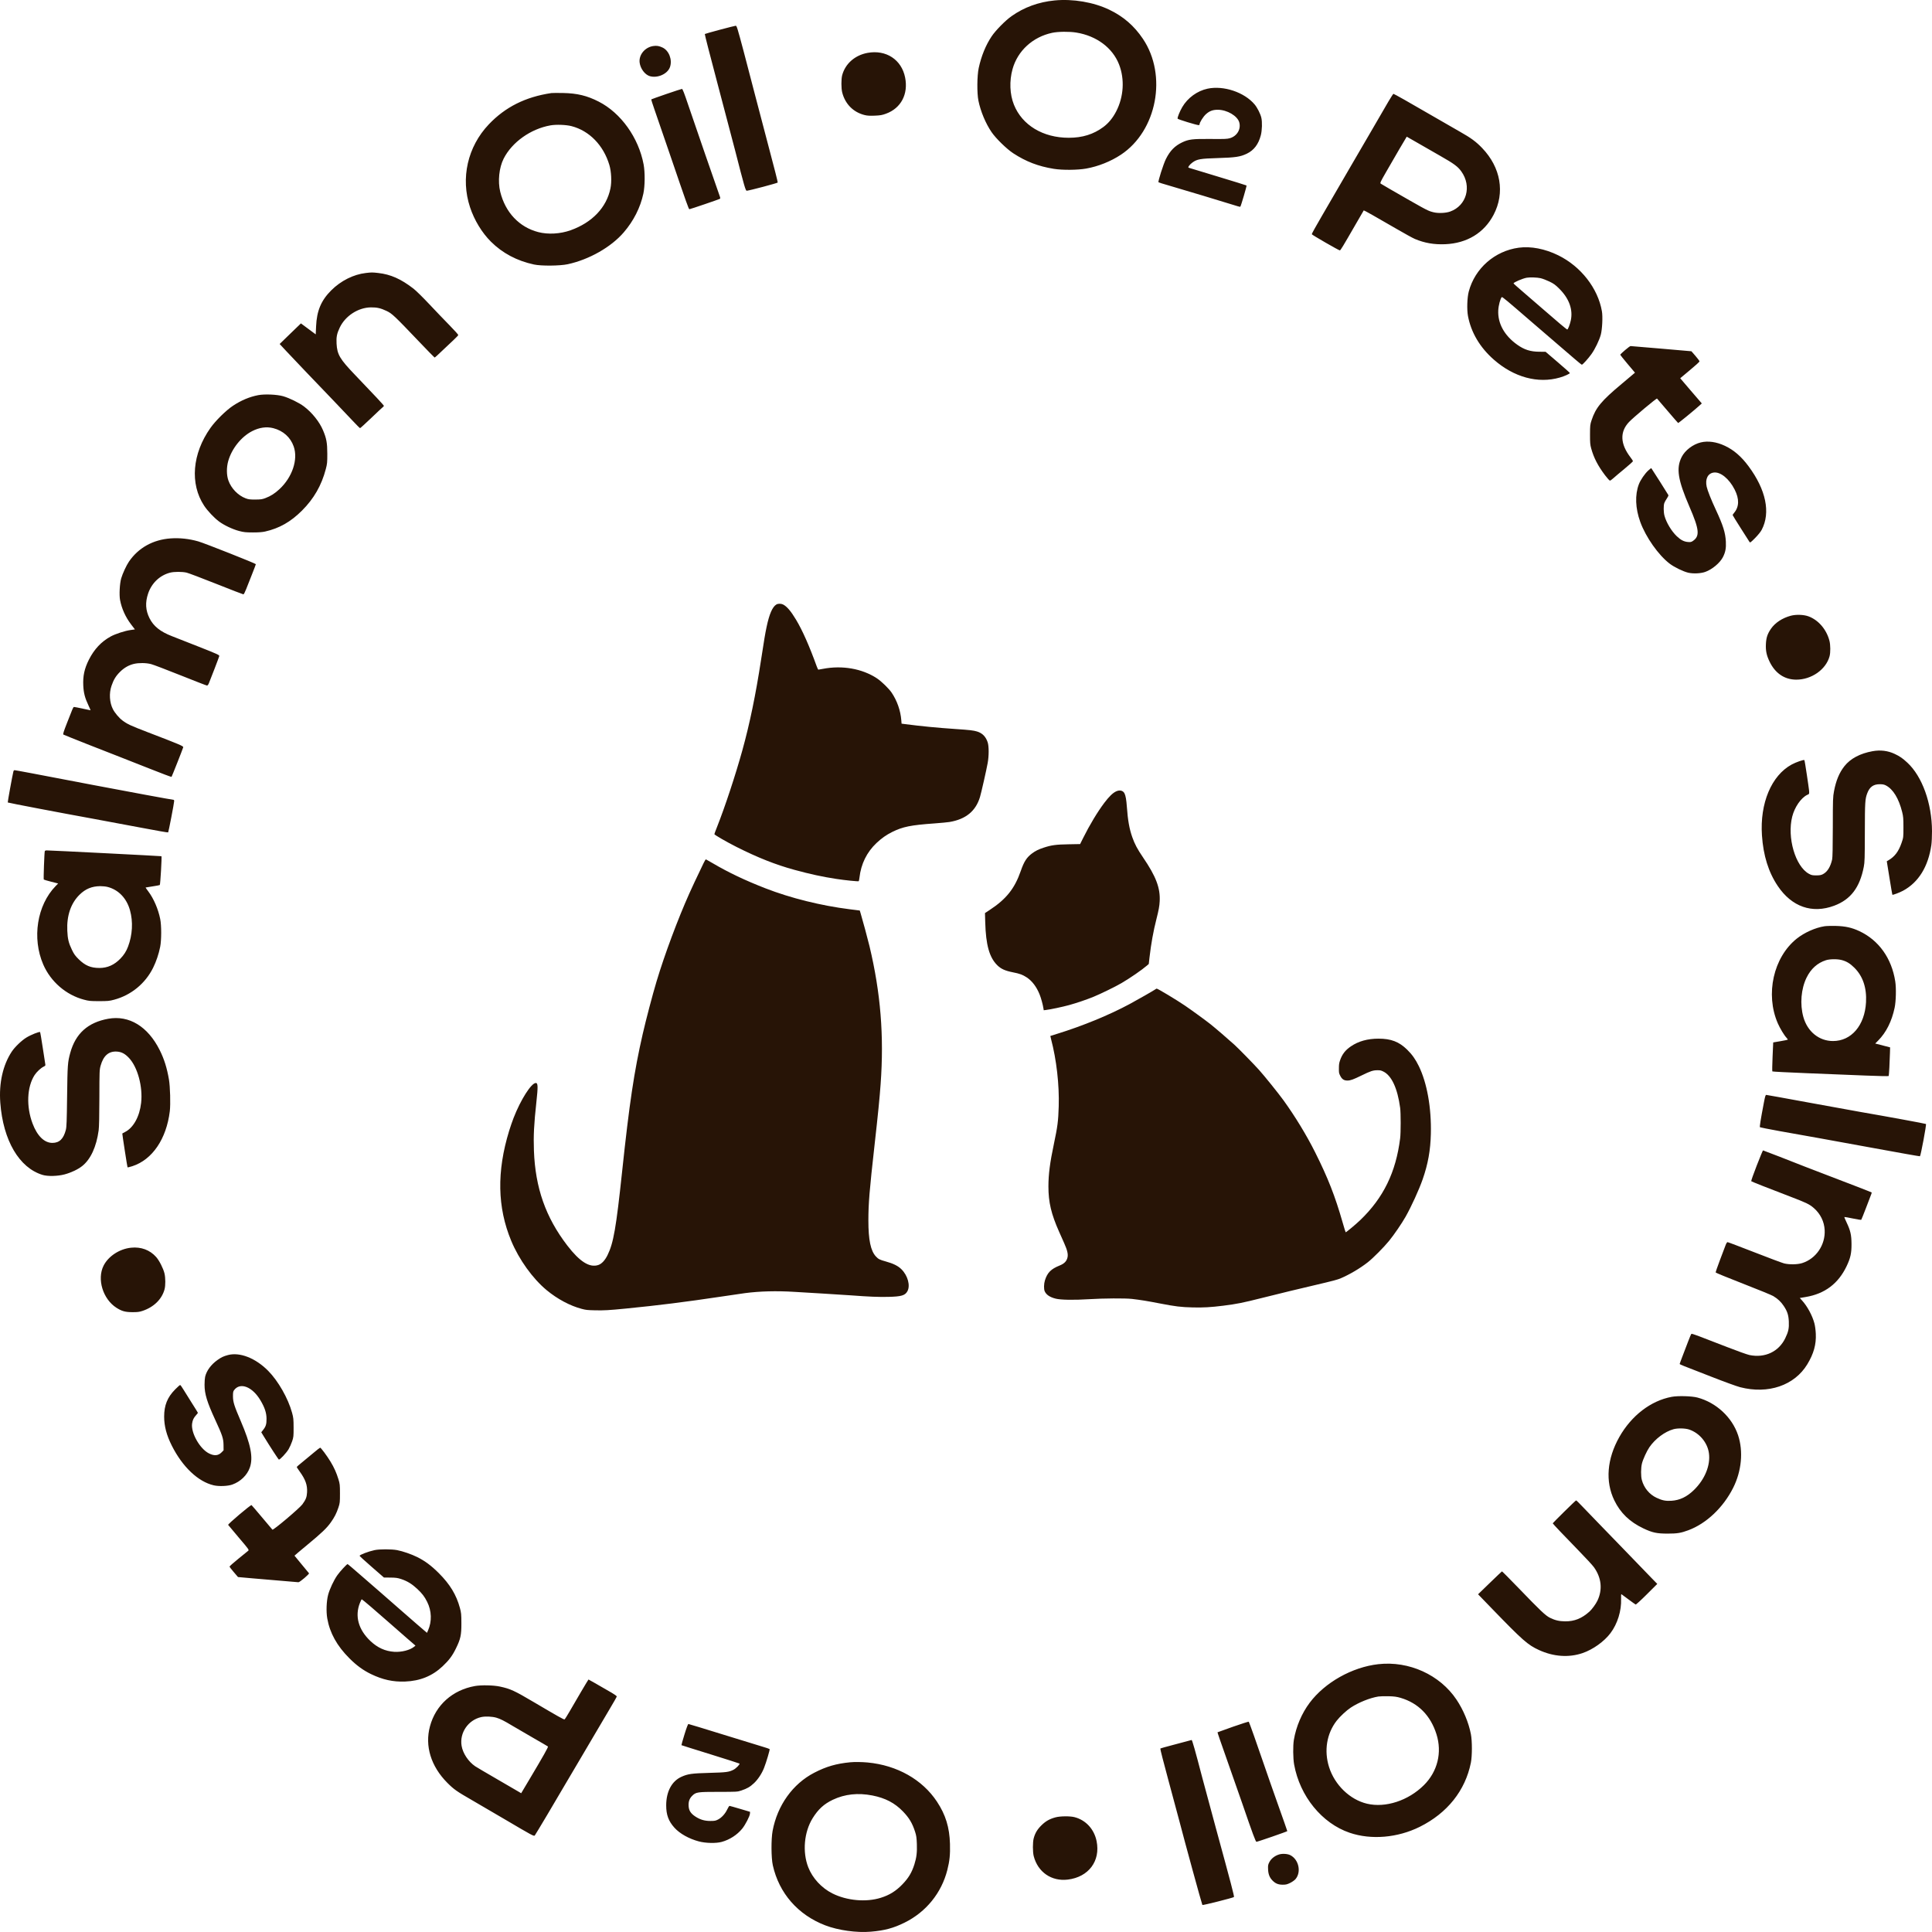<svg width="112" height="112" viewBox="0 0 112 112" fill="none" xmlns="http://www.w3.org/2000/svg">
<path fill-rule="evenodd" clip-rule="evenodd" d="M44.438 36.355C44.598 35.594 44.777 35.181 45.007 35.043C45.103 34.985 45.283 34.986 45.397 35.044C45.619 35.157 45.849 35.427 46.147 35.924C46.521 36.548 46.915 37.437 47.349 38.637C47.385 38.737 47.427 38.82 47.442 38.82C47.456 38.82 47.578 38.798 47.712 38.773C48.826 38.559 49.979 38.761 50.829 39.319C51.099 39.497 51.53 39.916 51.694 40.16C52.007 40.627 52.206 41.198 52.249 41.751L52.265 41.951L52.471 41.978C53.427 42.102 54.311 42.188 55.411 42.263C56.221 42.318 56.431 42.342 56.642 42.406C56.947 42.499 57.146 42.702 57.256 43.03C57.332 43.259 57.333 43.817 57.257 44.232C57.181 44.654 56.879 45.984 56.808 46.214C56.557 47.026 55.988 47.491 55.047 47.651C54.932 47.67 54.539 47.708 54.175 47.734C52.793 47.833 52.343 47.924 51.721 48.23C51.392 48.392 51.101 48.596 50.809 48.873C50.247 49.406 49.914 50.083 49.824 50.876C49.812 50.98 49.793 51.073 49.782 51.084C49.756 51.107 48.998 51.031 48.484 50.952C47.679 50.83 46.958 50.673 46.051 50.425C44.962 50.127 43.932 49.719 42.701 49.1C42.14 48.818 41.413 48.398 41.413 48.357C41.413 48.341 41.481 48.155 41.566 47.943C42.024 46.789 42.639 44.927 43.034 43.501C43.466 41.94 43.809 40.28 44.123 38.23C44.306 37.041 44.356 36.744 44.438 36.355ZM64.021 46.538C64.291 46.181 64.501 45.976 64.689 45.884C64.906 45.777 65.107 45.823 65.191 45.999C65.255 46.131 65.296 46.367 65.325 46.768C65.382 47.559 65.468 48.042 65.639 48.531C65.777 48.926 65.935 49.224 66.259 49.699C67.015 50.807 67.27 51.477 67.228 52.251C67.214 52.529 67.17 52.766 67.037 53.29C66.861 53.98 66.73 54.709 66.64 55.489L66.595 55.883L66.492 55.973C66.195 56.23 65.517 56.697 65.015 56.991C64.667 57.195 63.808 57.615 63.402 57.781C62.968 57.958 62.419 58.144 61.969 58.268C61.589 58.372 60.896 58.519 60.64 58.549L60.506 58.565L60.489 58.457C60.457 58.24 60.353 57.861 60.269 57.653C60.09 57.206 59.833 56.866 59.516 56.658C59.281 56.504 59.113 56.443 58.71 56.364C58.263 56.275 58.029 56.169 57.811 55.954C57.354 55.502 57.15 54.775 57.115 53.464L57.1 52.931L57.373 52.752C58.335 52.121 58.82 51.512 59.175 50.491C59.366 49.94 59.519 49.703 59.837 49.467C60.03 49.324 60.208 49.237 60.508 49.138C60.949 48.993 61.218 48.956 61.958 48.944L62.615 48.932L62.787 48.587C63.167 47.823 63.627 47.059 64.021 46.538ZM39.964 51.787C40.164 51.343 40.288 51.078 40.786 50.039C40.861 49.883 40.907 49.812 40.928 49.821C40.946 49.827 41.129 49.932 41.336 50.053C42.236 50.582 43.195 51.038 44.375 51.497C45.833 52.064 47.595 52.502 49.26 52.711C49.47 52.737 49.687 52.764 49.742 52.771L49.842 52.784L49.891 52.944C49.996 53.288 50.308 54.443 50.407 54.857C51.053 57.564 51.254 60.051 51.051 62.841C50.99 63.685 50.902 64.569 50.704 66.331C50.399 69.053 50.342 69.757 50.341 70.753C50.341 71.88 50.473 72.512 50.777 72.838C50.922 72.993 50.994 73.029 51.34 73.125C51.789 73.249 52.064 73.386 52.261 73.584C52.628 73.951 52.783 74.529 52.603 74.855C52.468 75.101 52.252 75.164 51.49 75.181C50.931 75.194 50.364 75.171 49.332 75.093C49.003 75.068 48.262 75.021 47.684 74.988C47.105 74.955 46.374 74.911 46.059 74.891C45.029 74.826 44.048 74.851 43.181 74.965C43.029 74.985 42.417 75.075 41.819 75.164C39.718 75.478 38.172 75.673 36.289 75.858C35.297 75.956 35.009 75.972 34.49 75.96C34.035 75.949 33.973 75.942 33.721 75.876C33.047 75.699 32.31 75.305 31.69 74.792C30.881 74.122 30.088 73.018 29.636 71.932C28.83 69.995 28.791 67.916 29.516 65.553C29.584 65.333 29.699 64.998 29.772 64.81C30.183 63.752 30.8 62.782 31.062 62.782C31.187 62.782 31.193 62.989 31.094 63.896C30.955 65.163 30.921 65.844 30.952 66.697C31.031 68.86 31.632 70.569 32.887 72.204C33.608 73.142 34.175 73.5 34.68 73.335C34.879 73.269 35.07 73.067 35.221 72.757C35.565 72.058 35.717 71.183 36.062 67.941C36.486 63.95 36.758 62.131 37.259 59.94C37.451 59.103 37.824 57.684 38.06 56.897C38.522 55.353 39.294 53.282 39.964 51.787ZM65.5 58.198C65.962 57.949 66.877 57.425 66.974 57.355C67.007 57.331 67.042 57.311 67.054 57.311C67.114 57.309 68.213 57.969 68.694 58.297C69.104 58.577 69.895 59.153 70.175 59.375C70.462 59.604 71.173 60.215 71.557 60.562C71.802 60.784 72.647 61.648 72.982 62.018C73.293 62.363 74.115 63.383 74.406 63.786C75.081 64.721 75.739 65.801 76.235 66.791C76.984 68.285 77.397 69.34 77.833 70.865C77.923 71.18 78.003 71.437 78.01 71.437C78.047 71.437 78.609 70.968 78.855 70.731C80.199 69.44 80.921 67.96 81.168 65.989C81.209 65.665 81.209 64.521 81.168 64.22C81.015 63.09 80.672 62.351 80.192 62.117C80.052 62.05 80.013 62.041 79.841 62.043C79.59 62.045 79.444 62.094 78.93 62.346C78.448 62.582 78.287 62.64 78.11 62.64C77.91 62.64 77.795 62.564 77.695 62.364C77.619 62.211 77.616 62.195 77.618 61.933C77.619 61.705 77.63 61.631 77.683 61.473C77.803 61.119 77.987 60.88 78.313 60.658C78.748 60.361 79.28 60.212 79.912 60.212C80.637 60.211 81.103 60.389 81.572 60.848C81.86 61.129 82.056 61.405 82.25 61.803C82.728 62.782 82.985 64.222 82.948 65.73C82.926 66.686 82.782 67.483 82.473 68.367C82.265 68.964 81.817 69.945 81.487 70.529C81.258 70.933 80.828 71.561 80.527 71.933C80.23 72.298 79.599 72.935 79.3 73.169C78.839 73.531 78.234 73.888 77.694 74.117C77.566 74.171 77.237 74.261 76.756 74.374C75.226 74.733 74.192 74.983 73.149 75.246C72.044 75.525 71.689 75.596 70.903 75.694C70.207 75.782 69.746 75.808 69.148 75.793C68.465 75.777 68.138 75.737 67.241 75.563C66.519 75.422 66.122 75.358 65.624 75.3C65.233 75.255 63.97 75.263 63.144 75.315C62.257 75.371 61.495 75.359 61.198 75.284C60.86 75.2 60.647 75.055 60.561 74.852C60.506 74.723 60.513 74.427 60.574 74.229C60.714 73.778 60.922 73.566 61.426 73.364C61.702 73.253 61.839 73.111 61.886 72.885C61.926 72.696 61.872 72.471 61.686 72.054L61.401 71.414C60.94 70.38 60.778 69.694 60.778 68.784C60.778 68.082 60.867 67.393 61.096 66.313C61.309 65.305 61.349 64.995 61.375 64.138C61.413 62.887 61.247 61.432 60.931 60.236C60.905 60.139 60.886 60.058 60.889 60.056C60.892 60.054 61.055 60.002 61.252 59.942C62.764 59.475 64.296 58.846 65.5 58.198Z" fill="#271406"/>
<path fill-rule="evenodd" clip-rule="evenodd" d="M58.638 0.938C59.36 0.425 60.209 0.115 61.134 0.026C62.202 -0.077 63.396 0.126 64.31 0.565C65.126 0.957 65.75 1.497 66.258 2.254C67.679 4.368 67.07 7.582 64.985 8.965C64.395 9.357 63.661 9.65 62.962 9.773C62.466 9.861 61.59 9.868 61.093 9.788C60.196 9.644 59.477 9.368 58.741 8.887C58.359 8.637 57.738 8.032 57.485 7.663C57.141 7.162 56.847 6.459 56.72 5.835C56.631 5.395 56.64 4.393 56.737 3.942C56.886 3.252 57.145 2.618 57.484 2.111C57.714 1.766 58.277 1.193 58.638 0.938ZM40.858 1.972C40.869 1.961 41.263 1.849 41.732 1.724C42.201 1.598 42.614 1.495 42.65 1.493C42.708 1.49 42.751 1.628 43.106 2.962C43.321 3.773 43.626 4.937 43.782 5.55C43.939 6.163 44.3 7.537 44.584 8.603C44.869 9.669 45.095 10.559 45.086 10.581C45.072 10.616 43.449 11.047 43.291 11.057C43.222 11.061 43.157 10.835 42.615 8.72C42.464 8.133 42.003 6.379 41.589 4.823C41.175 3.267 40.846 1.984 40.858 1.972ZM64.872 3.734C64.495 2.769 63.565 2.076 62.39 1.887C61.992 1.822 61.339 1.829 60.997 1.902C59.872 2.14 58.994 2.943 58.698 4.006C58.506 4.696 58.536 5.466 58.779 6.071C59.255 7.258 60.465 7.987 61.957 7.987C62.751 7.987 63.392 7.787 63.964 7.362C64.264 7.139 64.51 6.839 64.707 6.457C65.144 5.61 65.206 4.59 64.872 3.734ZM37.081 3.634C37.022 3.187 37.379 2.746 37.86 2.67C38.066 2.638 38.204 2.66 38.406 2.755C38.782 2.931 38.985 3.462 38.84 3.886C38.704 4.285 38.119 4.548 37.668 4.414C37.388 4.33 37.128 3.984 37.081 3.634ZM48.822 4.36C49.001 3.692 49.562 3.199 50.296 3.065C51.366 2.869 52.264 3.457 52.47 4.49C52.663 5.455 52.234 6.271 51.367 6.589C51.136 6.674 51.038 6.691 50.711 6.705C50.419 6.717 50.278 6.708 50.12 6.669C49.466 6.505 48.995 6.03 48.824 5.361C48.763 5.12 48.762 4.586 48.822 4.36ZM68.539 6.205C68.855 5.669 69.406 5.269 70.003 5.141C70.932 4.943 72.138 5.347 72.732 6.055C72.887 6.241 73.064 6.589 73.12 6.821C73.179 7.066 73.165 7.552 73.092 7.838C72.956 8.363 72.691 8.712 72.278 8.91C71.897 9.092 71.624 9.133 70.579 9.164C69.59 9.193 69.396 9.227 69.132 9.417C68.968 9.535 68.845 9.701 68.905 9.722C68.928 9.73 69.688 9.961 70.595 10.235C71.501 10.508 72.252 10.742 72.263 10.753C72.284 10.773 71.94 11.945 71.903 11.982C71.893 11.992 71.821 11.979 71.744 11.954C71.365 11.831 68.178 10.871 67.715 10.741C67.425 10.659 67.175 10.58 67.16 10.566C67.119 10.528 67.445 9.506 67.591 9.214C67.832 8.735 68.105 8.456 68.532 8.253C68.909 8.074 69.139 8.046 70.195 8.056C71.002 8.064 71.146 8.057 71.306 8.009C71.714 7.886 71.949 7.488 71.843 7.099C71.741 6.72 71.134 6.363 70.595 6.363C70.304 6.363 70.114 6.434 69.907 6.622C69.747 6.768 69.539 7.101 69.539 7.212C69.539 7.235 69.517 7.254 69.49 7.254C69.372 7.254 68.283 6.921 68.268 6.88C68.245 6.821 68.391 6.456 68.539 6.205ZM37.757 5.761C37.766 5.751 38.158 5.612 38.628 5.45C39.098 5.289 39.505 5.156 39.533 5.155C39.571 5.153 39.66 5.379 39.897 6.084C40.219 7.037 41.594 11.018 41.709 11.329C41.76 11.466 41.764 11.506 41.731 11.527C41.673 11.562 40.013 12.128 39.966 12.128C39.924 12.128 39.839 11.889 38.827 8.927C38.444 7.805 38.042 6.638 37.935 6.333C37.827 6.028 37.747 5.77 37.757 5.761ZM28.336 7.21C29.293 6.203 30.465 5.617 31.964 5.395C32.017 5.387 32.319 5.386 32.636 5.391C33.46 5.407 34.032 5.545 34.712 5.893C35.997 6.55 37.021 7.984 37.311 9.532C37.397 9.993 37.39 10.785 37.296 11.226C37.123 12.032 36.732 12.805 36.16 13.47C35.425 14.326 34.148 15.051 32.908 15.318C32.452 15.415 31.379 15.425 30.957 15.334C29.969 15.122 29.13 14.677 28.459 14.009C27.936 13.487 27.498 12.767 27.249 12.016C26.691 10.336 27.105 8.505 28.336 7.21ZM79.48 7.621C79.885 6.92 80.337 6.143 80.484 5.893C80.632 5.644 80.763 5.44 80.777 5.439C80.814 5.439 81.712 5.945 82.976 6.681C83.6 7.044 84.345 7.473 84.631 7.634C85.269 7.993 85.567 8.212 85.919 8.579C87.005 9.71 87.256 11.173 86.584 12.454C86.033 13.502 85.046 14.102 83.783 14.157C83.138 14.185 82.577 14.088 82.019 13.851C81.902 13.802 81.426 13.54 80.96 13.269C79.765 12.575 79.07 12.183 79.058 12.196C79.053 12.202 78.854 12.544 78.617 12.956C77.82 14.338 77.713 14.514 77.671 14.515C77.613 14.517 76.063 13.624 76.045 13.578C76.038 13.558 76.3 13.083 76.628 12.524C76.956 11.964 77.376 11.241 77.561 10.917C77.745 10.593 78.087 10.006 78.32 9.611C78.553 9.217 79.075 8.321 79.48 7.621ZM35.325 9.564C34.983 8.421 34.166 7.582 33.135 7.313C32.819 7.231 32.24 7.21 31.91 7.268C30.767 7.47 29.681 8.241 29.198 9.195C28.932 9.719 28.85 10.514 28.999 11.119C29.294 12.315 30.099 13.168 31.205 13.455C31.773 13.602 32.48 13.562 33.08 13.348C34.331 12.901 35.164 12.025 35.389 10.919C35.468 10.531 35.44 9.951 35.325 9.564ZM83.498 9.04C83.114 8.822 82.52 8.481 82.179 8.283C81.837 8.085 81.554 7.923 81.55 7.923C81.541 7.923 80.82 9.158 80.352 9.974C80.022 10.548 79.994 10.611 80.043 10.647C80.073 10.668 80.31 10.808 80.569 10.957C82.49 12.062 82.727 12.199 82.981 12.273C83.019 12.284 83.057 12.294 83.102 12.305C83.372 12.374 83.816 12.355 84.07 12.263C85.021 11.92 85.332 10.799 84.715 9.939C84.511 9.653 84.286 9.488 83.498 9.04ZM85.146 16.9C85.504 15.553 86.654 14.546 88.046 14.359C88.748 14.265 89.566 14.423 90.334 14.801C91.646 15.446 92.631 16.708 92.864 18.041C92.92 18.357 92.884 19.091 92.799 19.406C92.71 19.73 92.468 20.232 92.259 20.525C92.076 20.782 91.751 21.142 91.702 21.142C91.685 21.142 91.503 20.997 91.298 20.819C91.093 20.642 90.623 20.238 90.254 19.922C89.884 19.606 89.222 19.036 88.782 18.656C87.346 17.413 87.087 17.198 87.06 17.223C86.978 17.3 86.87 17.704 86.856 17.988C86.817 18.743 87.207 19.451 87.955 19.983C88.364 20.274 88.719 20.387 89.238 20.391L89.599 20.393L90.302 20.995C90.689 21.326 91.006 21.609 91.006 21.623C91.006 21.669 90.702 21.806 90.422 21.887C89.16 22.251 87.763 21.872 86.598 20.848C85.792 20.14 85.281 19.277 85.101 18.323C85.03 17.944 85.052 17.254 85.146 16.9ZM19.205 16.829C19.761 16.275 20.493 15.908 21.206 15.826C21.541 15.787 21.584 15.787 21.924 15.825C22.645 15.905 23.246 16.172 23.971 16.734C24.116 16.846 24.523 17.246 24.883 17.63C25.241 18.011 25.769 18.562 26.056 18.854C26.344 19.146 26.574 19.404 26.568 19.427C26.559 19.463 26.251 19.759 25.342 20.608C25.271 20.673 25.205 20.727 25.194 20.727C25.183 20.727 24.781 20.316 24.301 19.812C22.867 18.308 22.727 18.176 22.412 18.027C22.066 17.863 21.86 17.816 21.503 17.819C20.77 17.826 20.023 18.308 19.698 18.984C19.531 19.334 19.49 19.535 19.511 19.92C19.546 20.554 19.698 20.811 20.583 21.735C21.722 22.922 22.254 23.493 22.254 23.527C22.254 23.544 22.228 23.578 22.195 23.6C22.163 23.623 21.859 23.907 21.521 24.231C21.182 24.555 20.891 24.82 20.874 24.82C20.857 24.82 20.66 24.625 20.437 24.385C20.213 24.145 19.743 23.65 19.391 23.284C18.188 22.032 16.989 20.776 16.6 20.359L16.212 19.942L16.586 19.578C16.791 19.378 17.069 19.11 17.203 18.981L17.445 18.748L18.303 19.384L18.324 18.917C18.363 18.016 18.617 17.414 19.205 16.829ZM89.82 16.321C89.654 16.241 89.424 16.153 89.31 16.127C89.118 16.082 88.7 16.068 88.51 16.099C88.276 16.138 87.742 16.368 87.742 16.429C87.742 16.443 88.041 16.709 88.406 17.02C88.771 17.332 89.293 17.783 89.566 18.022C90.22 18.596 90.823 19.102 90.855 19.102C90.896 19.104 91.008 18.817 91.06 18.578C91.196 17.948 90.965 17.307 90.398 16.742C90.168 16.512 90.074 16.443 89.82 16.321ZM93.927 20.558C93.931 20.543 94.057 20.426 94.206 20.297C94.355 20.168 94.498 20.063 94.525 20.062C94.551 20.062 95.356 20.13 96.313 20.212L98.053 20.363L98.288 20.633C98.417 20.781 98.522 20.924 98.522 20.951C98.521 20.977 98.27 21.206 97.963 21.459C97.655 21.712 97.404 21.922 97.404 21.927C97.404 21.931 97.686 22.261 98.03 22.661L98.655 23.387L98.533 23.499C98.243 23.764 97.303 24.533 97.283 24.522C97.27 24.516 96.996 24.2 96.673 23.821C96.35 23.442 96.074 23.12 96.06 23.105C96.031 23.074 94.686 24.2 94.435 24.465C93.896 25.036 93.924 25.731 94.517 26.507C94.597 26.611 94.664 26.713 94.665 26.733C94.667 26.754 94.446 26.954 94.173 27.178C93.9 27.402 93.609 27.648 93.526 27.724C93.444 27.8 93.355 27.862 93.329 27.862C93.303 27.862 93.176 27.723 93.047 27.552C92.633 27.004 92.393 26.54 92.244 25.999C92.183 25.78 92.174 25.665 92.175 25.187C92.176 24.665 92.182 24.612 92.266 24.359C92.505 23.634 92.832 23.239 94.01 22.255C94.333 21.984 94.639 21.727 94.689 21.683L94.781 21.604L94.35 21.094C94.113 20.814 93.922 20.572 93.927 20.558ZM13.505 23.523C13.983 23.206 14.47 23.002 14.971 22.907C15.345 22.836 16.059 22.867 16.416 22.97C16.777 23.074 17.343 23.352 17.617 23.559C18.088 23.914 18.517 24.449 18.725 24.942C18.926 25.416 18.973 25.673 18.974 26.302C18.975 26.808 18.967 26.89 18.887 27.193C18.64 28.137 18.196 28.911 17.505 29.601C16.85 30.254 16.192 30.628 15.367 30.814C15.207 30.85 14.988 30.866 14.656 30.866C14.242 30.865 14.133 30.853 13.857 30.781C13.478 30.681 12.977 30.443 12.687 30.223C12.397 30.003 12.03 29.613 11.832 29.313C10.999 28.049 11.142 26.3 12.202 24.805C12.501 24.382 13.105 23.788 13.505 23.523ZM17.027 25.885C16.84 25.349 16.415 24.968 15.841 24.821C15.448 24.721 15.027 24.781 14.612 24.996C13.98 25.323 13.431 26.013 13.229 26.734C13.126 27.099 13.13 27.542 13.24 27.853C13.402 28.312 13.796 28.72 14.24 28.888C14.401 28.949 14.492 28.961 14.8 28.959C15.115 28.958 15.199 28.946 15.384 28.876C15.692 28.759 15.926 28.611 16.198 28.359C16.944 27.669 17.29 26.637 17.027 25.885ZM97.487 26.495C97.682 26.107 98.14 25.757 98.596 25.647C99.014 25.546 99.503 25.614 99.991 25.843C100.505 26.082 100.945 26.462 101.363 27.026C102.377 28.39 102.652 29.718 102.128 30.713C102.067 30.83 101.917 31.015 101.744 31.191C101.489 31.448 101.456 31.471 101.423 31.42C101.403 31.388 101.175 31.03 100.915 30.624C100.656 30.217 100.443 29.873 100.443 29.858C100.443 29.843 100.48 29.787 100.525 29.734C100.824 29.38 100.836 28.925 100.56 28.381C100.241 27.752 99.737 27.342 99.347 27.394C99.005 27.44 98.841 27.767 98.937 28.212C98.984 28.432 99.201 28.979 99.468 29.55C99.889 30.453 100.022 30.877 100.05 31.398C100.07 31.774 100.025 32.012 99.881 32.295C99.709 32.632 99.255 33.013 98.856 33.154C98.595 33.247 98.159 33.267 97.868 33.2C97.581 33.133 97.063 32.882 96.796 32.679C96.143 32.183 95.407 31.139 95.086 30.251C94.802 29.463 94.773 28.69 95.005 28.076C95.099 27.825 95.355 27.453 95.554 27.274C95.644 27.194 95.721 27.132 95.725 27.137C95.758 27.176 96.706 28.668 96.719 28.703C96.729 28.727 96.687 28.817 96.627 28.902C96.567 28.987 96.501 29.105 96.481 29.165C96.431 29.313 96.436 29.69 96.49 29.893C96.596 30.291 96.898 30.794 97.203 31.084C97.436 31.305 97.619 31.4 97.85 31.42C98 31.433 98.045 31.424 98.137 31.361C98.551 31.077 98.514 30.703 97.938 29.372C97.265 27.815 97.16 27.146 97.487 26.495ZM7.477 32.555C8.023 31.757 8.871 31.285 9.889 31.212C10.414 31.174 10.962 31.233 11.497 31.386C11.849 31.486 14.832 32.667 14.832 32.706C14.832 32.722 14.733 32.982 14.613 33.285C14.492 33.587 14.339 33.974 14.273 34.145C14.204 34.324 14.136 34.456 14.111 34.456C14.087 34.456 13.381 34.183 12.542 33.849C11.703 33.515 10.928 33.222 10.821 33.197C10.564 33.136 10.095 33.137 9.859 33.198C9.259 33.354 8.787 33.806 8.583 34.418C8.412 34.934 8.438 35.38 8.666 35.836C8.9 36.304 9.293 36.619 9.969 36.88C10.154 36.951 10.85 37.225 11.516 37.488C12.629 37.928 12.725 37.972 12.711 38.035C12.697 38.1 12.208 39.375 12.103 39.623C12.075 39.689 12.03 39.743 12.002 39.743C11.974 39.743 11.286 39.476 10.473 39.151C9.659 38.825 8.887 38.531 8.757 38.498C8.469 38.424 8.051 38.419 7.765 38.486C7.467 38.556 7.199 38.709 6.96 38.946C6.717 39.186 6.586 39.401 6.464 39.759C6.316 40.191 6.348 40.727 6.546 41.112C6.658 41.33 6.903 41.62 7.099 41.767C7.38 41.977 7.57 42.066 8.529 42.434C10.467 43.178 10.643 43.253 10.621 43.324C10.578 43.466 9.964 45.016 9.944 45.036C9.931 45.048 9.367 44.836 8.69 44.566C8.012 44.295 7.23 43.987 6.951 43.881C6.243 43.613 3.724 42.615 3.673 42.583C3.641 42.562 3.689 42.409 3.886 41.906C4.21 41.075 4.241 40.993 4.284 40.986C4.29 40.985 4.297 40.985 4.304 40.985C4.334 40.985 4.556 41.028 4.797 41.081C5.039 41.133 5.242 41.176 5.249 41.176C5.257 41.176 5.199 41.044 5.123 40.882C4.925 40.465 4.849 40.174 4.828 39.751C4.8 39.191 4.892 38.762 5.153 38.244C5.461 37.634 5.873 37.195 6.42 36.896C6.692 36.748 7.234 36.571 7.559 36.525L7.821 36.487L7.604 36.204C7.277 35.775 7.055 35.285 6.96 34.782C6.904 34.49 6.939 33.831 7.025 33.532C7.106 33.252 7.327 32.773 7.477 32.555ZM102.664 36.451C102.904 36.103 103.319 35.829 103.808 35.696C104.118 35.613 104.564 35.628 104.842 35.731C105.42 35.946 105.887 36.493 106.056 37.152C106.117 37.392 106.12 37.824 106.062 38.043C105.855 38.814 105.009 39.406 104.122 39.4C103.449 39.395 102.914 39.034 102.588 38.364C102.409 37.995 102.353 37.729 102.371 37.338C102.389 36.965 102.461 36.748 102.664 36.451ZM106.922 44.417C107.269 43.977 107.829 43.679 108.552 43.548C109.011 43.465 109.441 43.518 109.84 43.706C110.137 43.847 110.291 43.953 110.569 44.21C111.432 45.007 111.995 46.569 112 48.183C112.001 48.473 111.984 48.831 111.963 48.98C111.785 50.235 111.222 51.148 110.327 51.634C110.128 51.742 109.726 51.894 109.702 51.87C109.695 51.863 109.62 51.424 109.535 50.893L109.379 49.928L109.478 49.87C109.841 49.657 110.063 49.362 110.234 48.867C110.343 48.551 110.344 48.548 110.344 47.96C110.344 47.446 110.335 47.333 110.269 47.069C110.073 46.287 109.746 45.752 109.331 45.534C109.226 45.479 109.14 45.462 108.969 45.462C108.605 45.462 108.387 45.618 108.25 45.977C108.12 46.317 108.11 46.48 108.107 48.247C108.104 49.762 108.098 49.985 108.045 50.254C107.812 51.455 107.284 52.147 106.331 52.504C105.05 52.983 103.87 52.57 103.057 51.359C102.521 50.561 102.22 49.595 102.142 48.427C102.017 46.563 102.691 44.958 103.867 44.319C104.112 44.186 104.569 44.027 104.601 44.064C104.614 44.079 104.678 44.463 104.745 44.919C104.878 45.83 104.911 45.984 104.852 46.037C104.832 46.056 104.801 46.062 104.758 46.083C104.396 46.267 104.037 46.79 103.897 47.339C103.59 48.548 104.077 50.22 104.862 50.653C105.013 50.736 105.066 50.747 105.29 50.747C105.492 50.747 105.574 50.731 105.679 50.676C105.935 50.541 106.112 50.257 106.211 49.825C106.236 49.716 106.248 49.111 106.25 47.945C106.252 46.316 106.255 46.205 106.321 45.858C106.439 45.241 106.626 44.793 106.922 44.417ZM0.45 46.52C0.436 46.506 0.712 44.986 0.777 44.72C0.787 44.68 0.817 44.648 0.844 44.648C0.896 44.648 2.023 44.86 5.426 45.512C7.258 45.862 10.001 46.368 10.069 46.368C10.085 46.368 10.097 46.4 10.097 46.44C10.097 46.542 9.773 48.227 9.748 48.255C9.736 48.268 9.054 48.15 8.231 47.992C7.408 47.835 6.142 47.599 5.417 47.467C3.595 47.137 0.471 46.541 0.45 46.52ZM2.538 50.988C2.515 50.967 2.57 49.429 2.597 49.338C2.604 49.316 2.649 49.298 2.698 49.298C2.916 49.297 9.347 49.624 9.36 49.636C9.389 49.665 9.295 51.287 9.263 51.306C9.245 51.317 9.055 51.353 8.84 51.385C8.625 51.417 8.445 51.446 8.44 51.45C8.435 51.453 8.508 51.558 8.602 51.683C8.909 52.089 9.174 52.706 9.288 53.278C9.364 53.658 9.362 54.5 9.286 54.887C9.203 55.305 9.057 55.737 8.878 56.099C8.424 57.016 7.603 57.69 6.617 57.954C6.338 58.029 6.249 58.037 5.746 58.037C5.242 58.037 5.155 58.029 4.867 57.952C3.829 57.678 2.94 56.91 2.508 55.915C1.845 54.384 2.146 52.474 3.227 51.364L3.371 51.217L2.967 51.114C2.745 51.058 2.552 51.001 2.538 50.988ZM7.536 52.77C7.342 52.073 6.87 51.58 6.238 51.417C6.136 51.39 5.944 51.37 5.812 51.371C5.323 51.377 4.954 51.529 4.61 51.869C4.107 52.365 3.863 53.081 3.901 53.949C3.922 54.431 3.979 54.666 4.17 55.063C4.29 55.312 4.359 55.408 4.559 55.605C4.938 55.978 5.261 56.114 5.766 56.114C6.232 56.114 6.628 55.937 6.983 55.569C7.188 55.356 7.321 55.148 7.423 54.876C7.68 54.195 7.721 53.434 7.536 52.77ZM104.163 54.411C104.603 54.061 105.242 53.776 105.77 53.695C105.876 53.679 106.171 53.671 106.426 53.677C106.974 53.691 107.351 53.774 107.786 53.977C108.914 54.504 109.661 55.549 109.87 56.895C109.931 57.287 109.913 58.049 109.833 58.423C109.667 59.209 109.343 59.854 108.882 60.319L108.709 60.494L109.571 60.717L109.564 61.004C109.551 61.536 109.507 62.348 109.489 62.377C109.478 62.394 108.921 62.383 108.148 62.351C107.421 62.321 105.913 62.26 104.797 62.216C103.681 62.172 102.757 62.125 102.745 62.111C102.732 62.098 102.738 61.714 102.758 61.258L102.795 60.43L103.207 60.36C103.434 60.321 103.627 60.281 103.636 60.272C103.646 60.262 103.617 60.215 103.572 60.167C103.431 60.018 103.192 59.623 103.061 59.323C102.326 57.636 102.807 55.491 104.163 54.411ZM107.498 56.099C107.248 55.851 107.043 55.727 106.761 55.654C106.507 55.588 106.073 55.593 105.85 55.665C105.357 55.823 104.98 56.162 104.729 56.674C104.409 57.325 104.336 58.215 104.542 58.954C104.777 59.8 105.45 60.348 106.256 60.35C107.326 60.353 108.102 59.443 108.175 58.103C108.221 57.265 107.993 56.59 107.498 56.099ZM4.073 61.035C4.381 59.914 5.096 59.272 6.273 59.059C7.484 58.84 8.572 59.503 9.26 60.879C9.517 61.393 9.68 61.912 9.794 62.581C9.865 62.992 9.892 64.017 9.844 64.417C9.648 66.027 8.83 67.229 7.675 67.604C7.53 67.651 7.403 67.681 7.393 67.67C7.379 67.657 7.09 65.787 7.09 65.713C7.09 65.707 7.161 65.667 7.248 65.623C7.733 65.378 8.092 64.73 8.181 63.938C8.286 62.999 7.98 61.866 7.477 61.33C7.244 61.083 7.047 60.979 6.777 60.961C6.306 60.931 5.997 61.196 5.835 61.771C5.767 62.015 5.764 62.072 5.761 63.631C5.759 64.696 5.745 65.337 5.719 65.527C5.589 66.483 5.254 67.209 4.764 67.597C4.514 67.795 4.124 67.979 3.743 68.081C3.339 68.188 2.769 68.201 2.469 68.111C1.111 67.701 0.18 66.112 0.017 63.926C-0.068 62.787 0.167 61.742 0.684 60.96C0.857 60.698 1.248 60.322 1.527 60.15C1.787 59.989 2.286 59.79 2.324 59.832C2.336 59.846 2.406 60.258 2.48 60.749C2.553 61.239 2.62 61.672 2.628 61.711C2.64 61.766 2.62 61.792 2.53 61.834C2.37 61.91 2.124 62.139 2.006 62.322C1.561 63.011 1.514 64.142 1.888 65.133C2.161 65.857 2.575 66.259 3.043 66.255C3.444 66.252 3.679 66.024 3.816 65.504C3.86 65.335 3.872 65.026 3.89 63.552C3.913 61.726 3.924 61.58 4.073 61.035ZM102.029 65.348C101.999 65.321 102.051 64.992 102.256 63.91C102.321 63.567 102.35 63.472 102.39 63.472C102.417 63.472 103.484 63.665 104.761 63.9C106.037 64.136 107.42 64.387 107.834 64.458C109.359 64.721 111.625 65.137 111.65 65.159C111.686 65.191 111.345 67.012 111.301 67.03C111.28 67.037 110.057 66.821 108.581 66.549C107.105 66.278 105.682 66.018 105.418 65.973C103.884 65.709 102.055 65.372 102.029 65.348ZM101.521 68.476C101.507 68.462 101.65 68.054 101.839 67.57C102.027 67.085 102.192 66.689 102.204 66.689C102.225 66.689 103.913 67.344 104.666 67.644C104.851 67.718 105.456 67.95 106.01 68.16C107.106 68.576 108.482 69.11 108.502 69.128C108.508 69.135 108.498 69.18 108.479 69.228C108.46 69.277 108.327 69.625 108.183 70.002C108.039 70.378 107.912 70.698 107.899 70.711C107.887 70.725 107.665 70.691 107.405 70.636C107.146 70.581 106.927 70.543 106.919 70.551C106.912 70.559 106.97 70.702 107.05 70.869C107.274 71.339 107.331 71.592 107.334 72.12C107.337 72.647 107.275 72.928 107.05 73.401C106.57 74.411 105.786 75.003 104.681 75.188L104.335 75.246L104.464 75.387C104.769 75.72 105.062 76.261 105.182 76.713C105.221 76.86 105.255 77.11 105.264 77.327C105.292 77.942 105.142 78.475 104.772 79.088C104.028 80.317 102.503 80.837 100.877 80.417C100.681 80.366 99.938 80.096 99.212 79.811C98.49 79.528 97.781 79.251 97.636 79.196C97.491 79.141 97.372 79.085 97.372 79.071C97.372 79.057 97.443 78.863 97.529 78.64C97.616 78.418 97.762 78.035 97.854 77.789C97.946 77.544 98.035 77.335 98.052 77.324C98.085 77.302 98.487 77.451 100.117 78.088C100.703 78.317 101.289 78.526 101.419 78.553C102.315 78.737 103.116 78.36 103.494 77.577C103.677 77.197 103.718 77.004 103.7 76.608C103.682 76.23 103.613 76.018 103.403 75.704C103.243 75.464 103.062 75.294 102.797 75.134C102.705 75.078 101.919 74.756 101.05 74.418C100.182 74.08 99.466 73.787 99.459 73.767C99.453 73.747 99.566 73.419 99.711 73.037L100.037 72.176C100.075 72.076 100.12 72.008 100.148 72.008C100.175 72.008 100.874 72.273 101.703 72.596C102.532 72.92 103.304 73.209 103.419 73.239C103.715 73.316 104.204 73.309 104.474 73.223C105.279 72.968 105.823 72.169 105.778 71.308C105.752 70.815 105.532 70.368 105.153 70.035C104.898 69.813 104.734 69.733 103.787 69.37C102.487 68.874 101.55 68.503 101.521 68.476ZM6.006 73.369C6.282 72.823 6.929 72.4 7.594 72.331C8.174 72.27 8.688 72.46 9.053 72.871C9.235 73.077 9.468 73.536 9.536 73.824C9.597 74.085 9.599 74.52 9.539 74.743C9.385 75.318 8.914 75.778 8.258 75.995C8.073 76.056 7.97 76.069 7.666 76.067C7.258 76.065 7.061 76.01 6.754 75.815C5.965 75.313 5.61 74.152 6.006 73.369ZM12.61 78.839C12.827 78.684 12.957 78.623 13.21 78.555C13.898 78.37 14.81 78.726 15.544 79.466C16.127 80.054 16.702 81.062 16.931 81.898C17.01 82.186 17.019 82.27 17.02 82.758C17.021 83.263 17.016 83.317 16.935 83.554C16.888 83.695 16.795 83.901 16.729 84.014C16.6 84.231 16.224 84.632 16.167 84.613C16.136 84.603 15.644 83.846 15.277 83.245L15.146 83.03L15.245 82.905C15.413 82.694 15.453 82.566 15.451 82.249C15.45 81.907 15.347 81.595 15.098 81.177C14.629 80.387 13.923 80.114 13.571 80.587C13.515 80.662 13.505 80.721 13.506 80.953C13.508 81.279 13.579 81.502 13.957 82.381C14.537 83.732 14.687 84.492 14.485 85.071C14.33 85.516 13.95 85.887 13.471 86.06C13.211 86.155 12.694 86.176 12.388 86.105C11.485 85.895 10.582 85.04 9.961 83.808C9.656 83.203 9.516 82.672 9.516 82.121C9.516 81.468 9.703 81.003 10.148 80.552C10.29 80.408 10.423 80.29 10.443 80.29C10.463 80.29 10.552 80.414 10.642 80.566C10.732 80.717 10.956 81.076 11.14 81.363C11.323 81.65 11.473 81.893 11.473 81.903C11.473 81.914 11.421 81.979 11.358 82.049C11.225 82.196 11.168 82.318 11.137 82.521C11.057 83.056 11.582 83.987 12.113 84.255C12.424 84.412 12.654 84.391 12.851 84.189L12.961 84.076L12.958 83.767C12.954 83.396 12.892 83.206 12.478 82.311C12.003 81.283 11.857 80.804 11.858 80.274C11.858 80.099 11.873 79.892 11.891 79.816C11.973 79.46 12.234 79.105 12.61 78.839ZM93.875 83.303C94.577 82.063 95.701 81.2 96.908 80.976C97.276 80.908 98.071 80.93 98.401 81.017C99.491 81.306 100.414 82.162 100.759 83.204C101.069 84.14 100.962 85.279 100.473 86.251C99.898 87.395 98.92 88.321 97.877 88.709C97.443 88.871 97.229 88.905 96.668 88.905C96.041 88.904 95.791 88.85 95.269 88.603C94.475 88.227 93.937 87.708 93.583 86.977C93.053 85.883 93.157 84.574 93.875 83.303ZM99.069 84.247C98.985 83.629 98.521 83.073 97.921 82.871C97.695 82.795 97.257 82.786 97.017 82.852C96.512 82.991 95.951 83.41 95.616 83.899C95.463 84.121 95.243 84.604 95.184 84.846C95.121 85.105 95.118 85.568 95.179 85.796C95.302 86.255 95.613 86.631 96.035 86.83C96.356 86.981 96.559 87.022 96.888 87.002C97.379 86.972 97.793 86.774 98.203 86.373C98.834 85.756 99.164 84.945 99.069 84.247ZM17.54 84.749C17.725 84.6 18.023 84.353 18.202 84.201C18.381 84.049 18.542 83.924 18.559 83.923C18.605 83.922 18.956 84.395 19.161 84.733C19.37 85.079 19.502 85.372 19.619 85.753C19.701 86.017 19.708 86.08 19.708 86.58C19.708 87.09 19.703 87.138 19.618 87.393C19.504 87.734 19.393 87.951 19.181 88.25C18.942 88.588 18.658 88.859 17.815 89.556C17.406 89.894 17.072 90.177 17.072 90.184C17.072 90.19 17.256 90.414 17.481 90.681C17.706 90.948 17.9 91.184 17.913 91.204C17.94 91.248 17.38 91.725 17.301 91.724C17.238 91.723 15.8 91.601 14.627 91.497L13.797 91.423L13.555 91.14C13.422 90.984 13.309 90.841 13.305 90.821C13.301 90.801 13.528 90.598 13.809 90.371C14.091 90.143 14.35 89.932 14.385 89.903C14.448 89.851 14.437 89.834 13.849 89.143C13.519 88.755 13.239 88.42 13.226 88.399C13.201 88.355 14.536 87.225 14.581 87.252C14.595 87.261 14.869 87.579 15.188 87.96C15.508 88.34 15.779 88.662 15.792 88.676C15.836 88.726 17.362 87.437 17.529 87.209C17.731 86.933 17.785 86.793 17.801 86.509C17.824 86.093 17.711 85.773 17.375 85.308C17.279 85.173 17.2 85.054 17.201 85.042C17.202 85.029 17.354 84.898 17.54 84.749ZM90.014 88.308C90.014 88.299 90.313 87.996 90.678 87.636C91.043 87.275 91.354 86.979 91.37 86.979C91.386 86.979 91.543 87.133 91.721 87.321C91.898 87.509 92.295 87.921 92.604 88.237C92.913 88.552 93.676 89.34 94.3 89.988C94.925 90.637 95.579 91.314 95.755 91.494L96.074 91.821L95.467 92.426C95.134 92.759 94.843 93.024 94.821 93.016C94.799 93.007 94.612 92.874 94.405 92.719C94.198 92.564 94.015 92.428 93.997 92.418C93.976 92.406 93.969 92.5 93.976 92.686C94.003 93.376 93.769 94.134 93.361 94.675C92.992 95.164 92.345 95.625 91.741 95.832C90.946 96.103 90.057 96.041 89.216 95.654C88.566 95.356 88.273 95.097 86.48 93.244L85.685 92.422L86.367 91.762C86.741 91.4 87.058 91.099 87.07 91.094C87.082 91.09 87.517 91.527 88.037 92.066C89.307 93.384 89.598 93.659 89.855 93.786C90.144 93.93 90.398 93.989 90.734 93.991C91.275 93.994 91.696 93.825 92.144 93.424C92.286 93.296 92.509 92.992 92.602 92.798C92.912 92.151 92.841 91.465 92.399 90.849C92.321 90.74 91.917 90.302 91.501 89.876C90.646 88.999 90.014 88.333 90.014 88.308ZM20.847 90.193C20.847 90.133 21.348 89.941 21.714 89.862C21.996 89.801 22.697 89.801 23.02 89.862C23.349 89.925 23.853 90.099 24.187 90.265C24.641 90.492 24.998 90.758 25.439 91.197C26.084 91.841 26.455 92.452 26.661 93.213C26.737 93.493 26.745 93.582 26.747 94.097C26.75 94.785 26.701 95.012 26.431 95.562C26.222 95.99 26.032 96.243 25.656 96.598C25.058 97.161 24.354 97.447 23.481 97.481C22.79 97.508 22.18 97.374 21.503 97.046C21.052 96.827 20.663 96.543 20.255 96.134C19.534 95.413 19.12 94.666 18.972 93.823C18.903 93.424 18.924 92.832 19.021 92.457C19.107 92.127 19.354 91.6 19.557 91.315C19.716 91.091 20.102 90.673 20.15 90.673C20.165 90.673 20.468 90.928 20.822 91.239C21.177 91.549 21.748 92.047 22.093 92.343C22.437 92.64 22.913 93.056 23.15 93.268C23.388 93.48 23.845 93.879 24.167 94.155L24.752 94.657L24.814 94.518C25.045 93.998 25.026 93.383 24.762 92.86C24.606 92.549 24.472 92.375 24.178 92.101C23.88 91.823 23.609 91.657 23.262 91.542C23.047 91.471 22.947 91.457 22.631 91.454L22.257 91.451L21.552 90.837C21.164 90.5 20.847 90.21 20.847 90.193ZM22.574 94.08C22.284 93.823 21.81 93.411 21.52 93.163C21.231 92.915 20.984 92.712 20.972 92.712C20.959 92.712 20.912 92.805 20.866 92.92C20.558 93.685 20.777 94.477 21.478 95.136C21.89 95.523 22.33 95.722 22.852 95.757C23.277 95.785 23.768 95.66 24.01 95.461L24.086 95.399L23.594 94.973C23.323 94.738 22.865 94.336 22.574 94.08ZM75.924 98.71C76.808 97.531 78.385 96.645 79.904 96.474C81.68 96.274 83.472 97.088 84.438 98.534C84.834 99.126 85.139 99.859 85.269 100.531C85.347 100.931 85.346 101.795 85.268 102.186C84.945 103.799 83.901 105.109 82.306 105.902C81.018 106.542 79.489 106.672 78.241 106.247C76.633 105.7 75.354 104.128 75.022 102.291C74.958 101.934 74.95 101.202 75.006 100.866C75.136 100.092 75.463 99.324 75.924 98.71ZM33.017 99.22C33.157 98.978 33.458 98.46 33.687 98.071C33.917 97.681 34.11 97.362 34.116 97.362C34.127 97.362 34.647 97.66 35.459 98.13C35.621 98.225 35.754 98.32 35.755 98.344C35.755 98.367 35.577 98.682 35.36 99.044C35.142 99.407 34.752 100.069 34.492 100.515C34.232 100.962 33.772 101.743 33.469 102.251C33.165 102.759 32.827 103.333 32.716 103.525C32.325 104.205 31.041 106.361 31.002 106.404C30.951 106.46 30.866 106.414 29.245 105.458C28.576 105.063 27.721 104.564 27.346 104.348C26.485 103.854 26.309 103.73 25.933 103.353C24.982 102.398 24.618 101.215 24.925 100.078C25.257 98.845 26.231 97.972 27.533 97.741C27.895 97.677 28.605 97.691 28.973 97.77C29.593 97.903 29.805 98 30.988 98.699C32.331 99.492 32.688 99.693 32.727 99.676C32.747 99.668 32.878 99.462 33.017 99.22ZM83.274 100.536C82.933 99.452 82.219 98.728 81.193 98.426C80.97 98.361 80.827 98.341 80.496 98.332C80.267 98.326 80.001 98.334 79.904 98.349C79.413 98.429 78.766 98.689 78.305 98.992C78.053 99.158 77.675 99.51 77.485 99.756C76.909 100.501 76.747 101.494 77.048 102.442C77.376 103.479 78.258 104.329 79.248 104.563C80.321 104.817 81.642 104.385 82.547 103.485C83.336 102.7 83.609 101.596 83.274 100.536ZM29.696 100.04C29.221 99.754 29.004 99.645 28.782 99.579C28.53 99.504 28.132 99.488 27.893 99.542C27.139 99.713 26.634 100.453 26.759 101.205C26.831 101.642 27.152 102.124 27.549 102.394C27.619 102.442 28.203 102.785 28.845 103.157C29.487 103.53 30.058 103.861 30.113 103.895L30.213 103.956L30.692 103.151C31.482 101.826 31.794 101.273 31.766 101.247C31.752 101.234 31.366 101.008 30.908 100.746C30.451 100.483 29.905 100.166 29.696 100.04ZM70.58 100.423C70.588 100.416 70.994 100.27 71.482 100.099C71.971 99.928 72.38 99.798 72.392 99.809C72.419 99.835 72.888 101.158 73.282 102.315C73.436 102.77 73.802 103.815 74.094 104.635C74.387 105.456 74.626 106.139 74.626 106.152C74.626 106.175 72.928 106.763 72.839 106.771C72.792 106.774 72.616 106.299 72.019 104.56C71.818 103.974 71.409 102.806 71.11 101.965C70.811 101.125 70.573 100.431 70.58 100.423ZM39.504 101.169C39.498 101.162 39.576 100.884 39.679 100.55C39.796 100.169 39.882 99.942 39.908 99.942C39.93 99.942 40.823 100.213 41.891 100.545C42.959 100.877 44.004 101.198 44.212 101.258C44.42 101.319 44.602 101.381 44.616 101.396C44.641 101.423 44.424 102.155 44.292 102.49C44.165 102.813 43.938 103.158 43.713 103.369C43.479 103.589 43.315 103.684 42.969 103.8C42.751 103.874 42.717 103.876 41.658 103.876C40.431 103.876 40.343 103.889 40.127 104.104C39.966 104.264 39.903 104.445 39.92 104.702C39.936 104.959 40.043 105.127 40.297 105.297C40.575 105.483 40.841 105.564 41.178 105.563C41.427 105.563 41.487 105.552 41.627 105.479C41.839 105.368 42.04 105.146 42.159 104.893C42.212 104.78 42.272 104.688 42.292 104.689C42.313 104.69 42.589 104.768 42.905 104.862L43.481 105.033L43.476 105.137C43.468 105.283 43.211 105.782 43.027 106.009C42.731 106.372 42.295 106.653 41.834 106.778C41.506 106.867 40.912 106.854 40.515 106.749C39.941 106.597 39.409 106.299 39.099 105.956C38.755 105.575 38.619 105.207 38.62 104.656C38.622 103.856 38.945 103.253 39.507 103.001C39.879 102.834 40.104 102.803 41.13 102.775C42.106 102.749 42.256 102.729 42.524 102.593C42.672 102.517 42.909 102.272 42.868 102.236C42.853 102.223 42.093 101.98 41.179 101.696C40.264 101.413 39.511 101.176 39.504 101.169ZM67.958 101.168C68.326 101.073 68.721 100.968 68.835 100.934C68.949 100.9 69.059 100.871 69.079 100.869C69.113 100.866 69.293 101.501 69.697 103.053C69.802 103.459 70.154 104.763 70.479 105.952C71.375 109.232 71.563 109.948 71.533 109.973C71.475 110.021 69.727 110.462 69.703 110.434C69.677 110.406 68.666 106.715 68.368 105.564C68.286 105.248 67.999 104.181 67.73 103.191C67.461 102.201 67.251 101.38 67.265 101.366C67.278 101.352 67.59 101.263 67.958 101.168ZM47.205 102.766C47.899 102.407 48.476 102.24 49.288 102.161C49.537 102.137 49.963 102.142 50.296 102.173C52.002 102.333 53.47 103.162 54.317 104.444C54.82 105.206 55.043 105.93 55.071 106.893C55.089 107.504 55.051 107.879 54.918 108.403C54.58 109.738 53.685 110.842 52.439 111.457C51.789 111.778 51.285 111.913 50.484 111.982C49.666 112.053 48.595 111.904 47.84 111.614C46.257 111.006 45.163 109.753 44.801 108.134C44.705 107.706 44.699 106.617 44.789 106.137C45.066 104.654 45.959 103.409 47.205 102.766ZM52.345 105.011C51.872 104.52 51.322 104.233 50.575 104.086C49.739 103.922 48.974 104.005 48.28 104.334C47.768 104.577 47.433 104.883 47.111 105.401C46.613 106.203 46.509 107.357 46.855 108.247C47.102 108.879 47.624 109.446 48.253 109.763C49.09 110.184 50.207 110.285 51.063 110.016C51.566 109.859 51.939 109.626 52.313 109.238C52.67 108.868 52.858 108.554 53.008 108.08C53.133 107.683 53.169 107.386 53.151 106.895C53.138 106.532 53.12 106.409 53.047 106.185C52.886 105.687 52.703 105.382 52.345 105.011ZM60.371 105.818C60.616 105.576 60.842 105.447 61.189 105.353C61.458 105.28 62.031 105.274 62.291 105.342C62.946 105.511 63.43 106.038 63.571 106.733C63.804 107.887 63.107 108.816 61.898 108.962C60.957 109.075 60.165 108.53 59.926 107.603C59.864 107.362 59.863 106.8 59.924 106.571C60.004 106.269 60.133 106.053 60.371 105.818ZM73.591 107.94C73.693 107.746 73.899 107.584 74.141 107.507C74.336 107.445 74.639 107.463 74.803 107.547C75.29 107.797 75.448 108.519 75.105 108.931C75.049 108.998 74.916 109.093 74.793 109.154C74.611 109.243 74.545 109.258 74.354 109.258C74.1 109.256 73.939 109.19 73.768 109.016C73.599 108.843 73.524 108.654 73.512 108.367C73.502 108.137 73.51 108.095 73.591 107.94Z" fill="#271406"/>
</svg>

